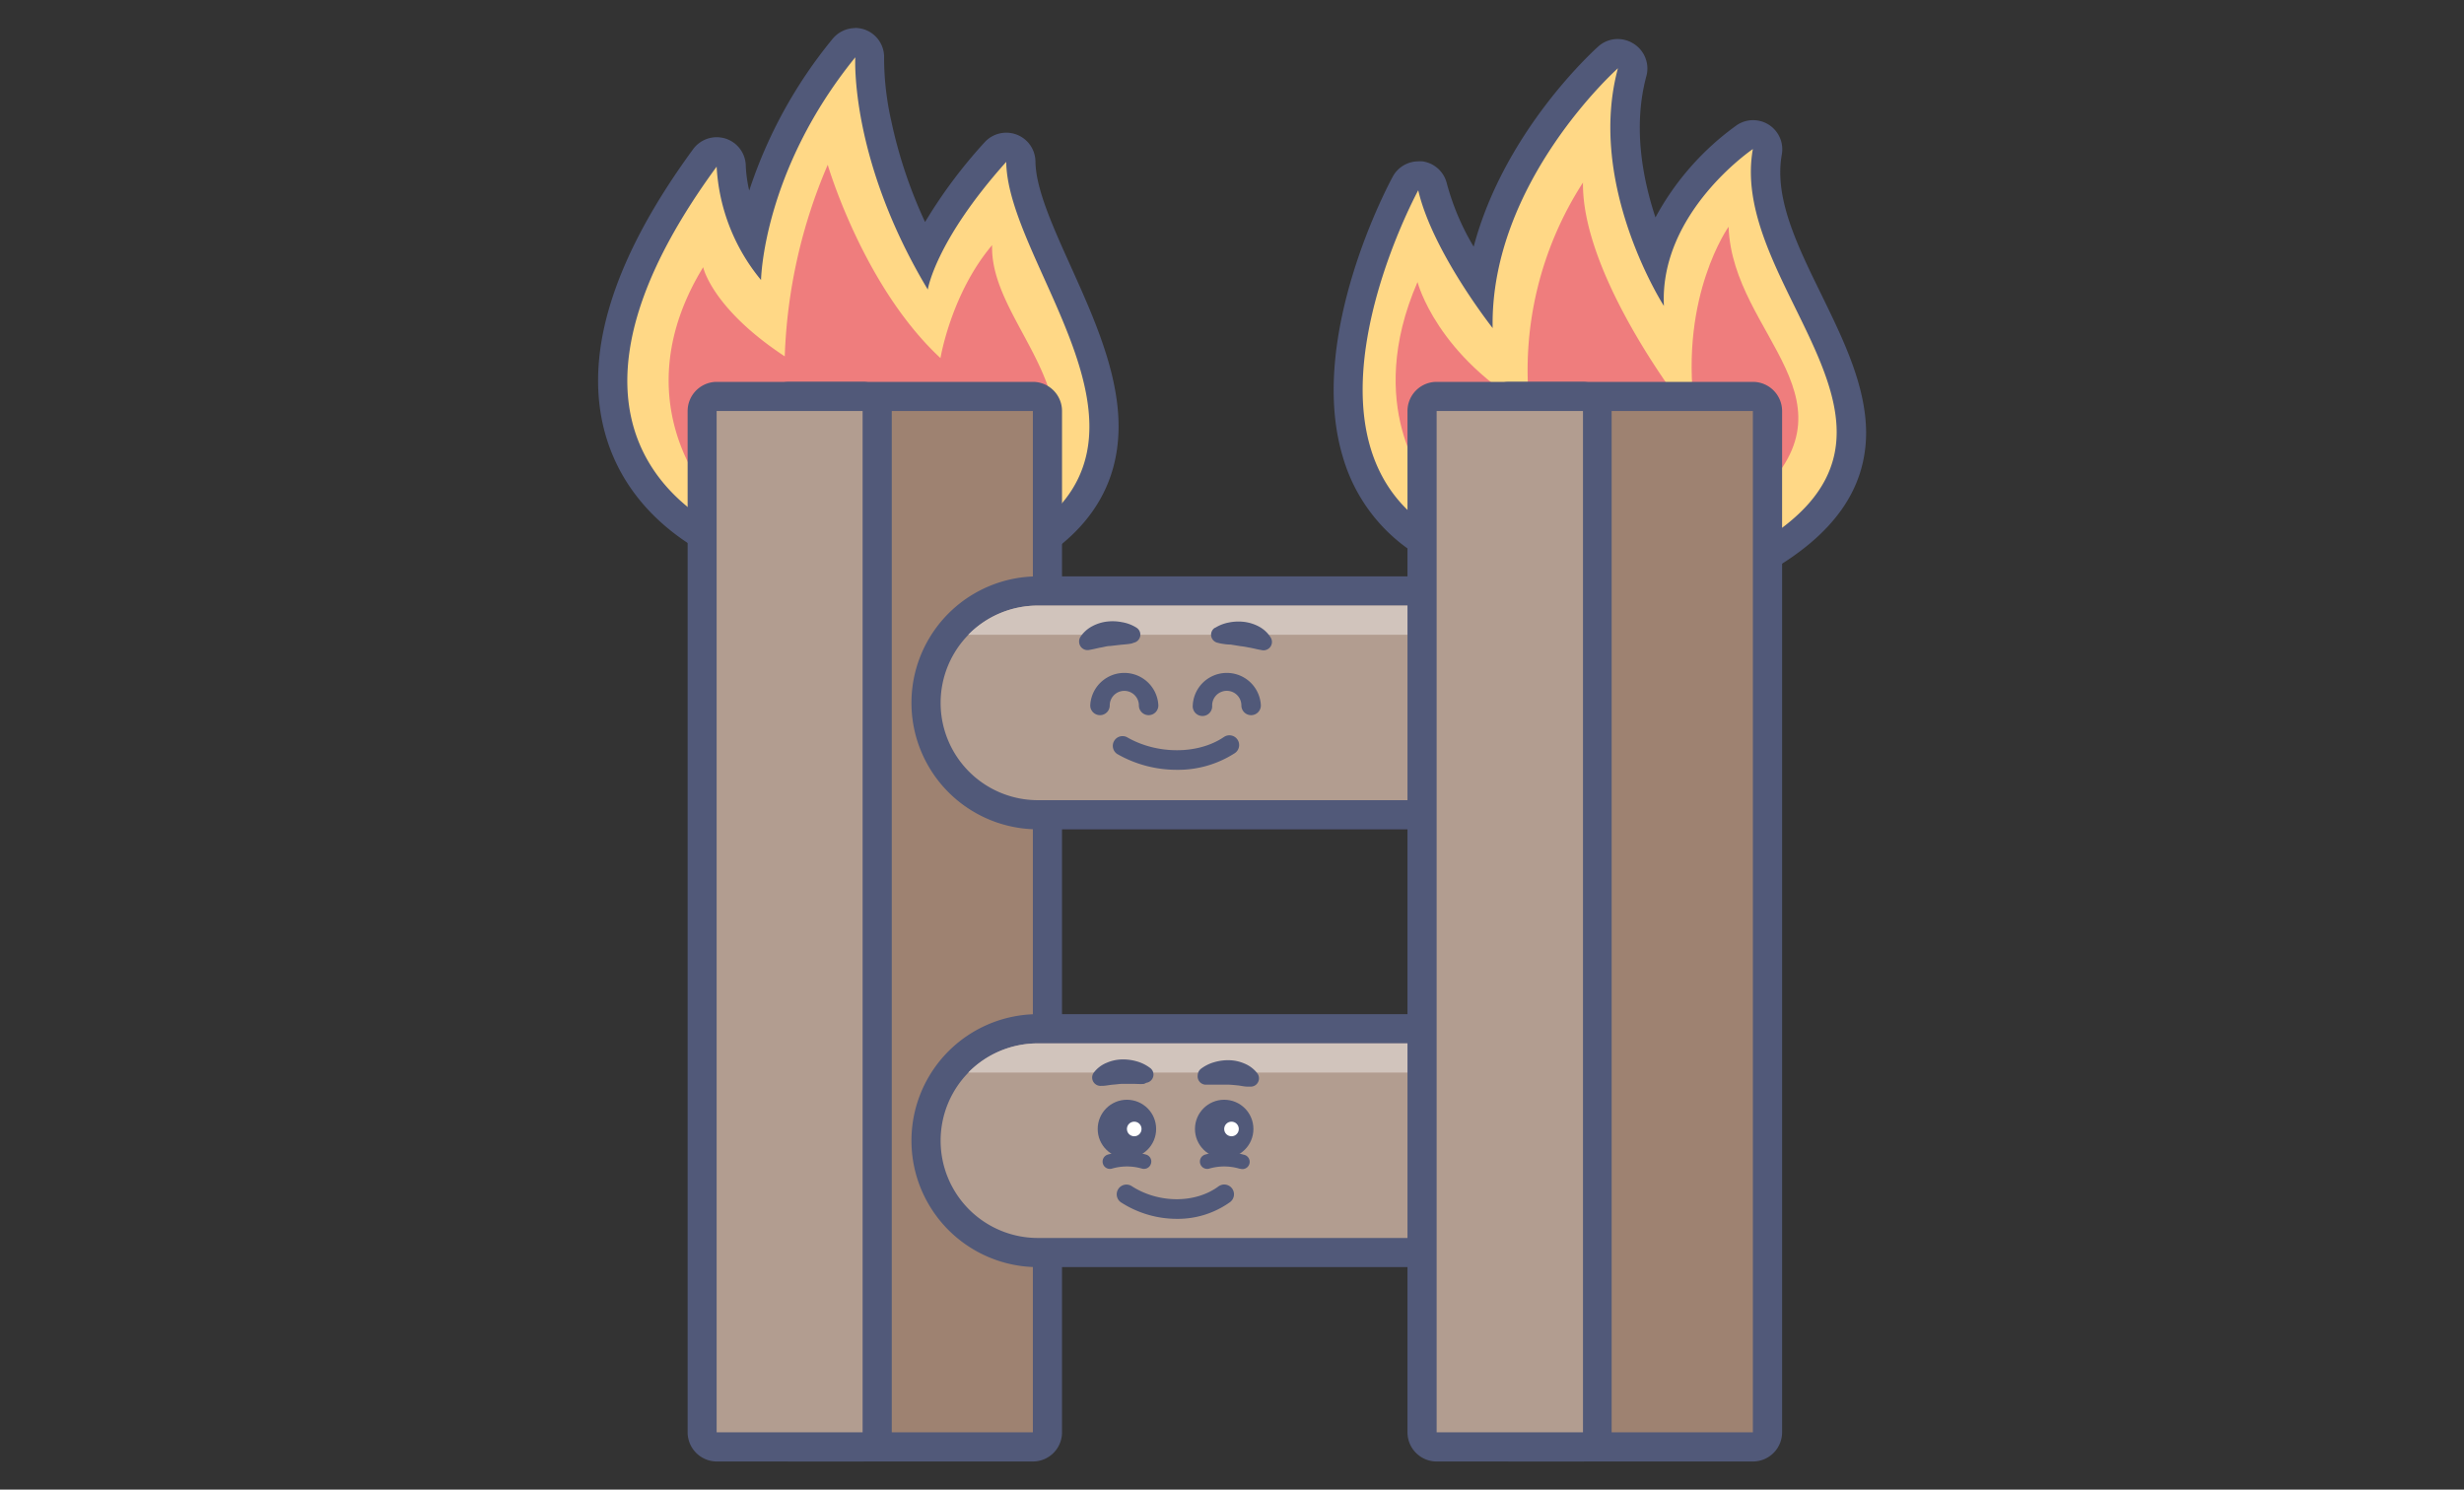 <svg id="Layer_1" data-name="Layer 1" xmlns="http://www.w3.org/2000/svg" viewBox="0 0 344 208"><rect x="0" y="0" width="344" height="208" fill="#333333" stroke="none"/><defs><style>.cls-1{fill:#ffd886;}.cls-2{fill:#515979;}.cls-3{fill:#ef7d7d;}.cls-4{fill:#9e8271;}.cls-5{fill:#b29d90;}.cls-6{fill:#d1c4bc;}.cls-7{fill:#fff;}</style></defs><path class="cls-1" d="M104.12,77.4a2.15,2.15,0,0,1-.61-.09C103,77.15,90.75,73.17,86.76,61c-3.47-10.57.45-23.68,11.64-39a2.06,2.06,0,0,1,1.65-.83,2,2,0,0,1,.63.1,2,2,0,0,1,1.41,1.94,24.85,24.85,0,0,0,2.83,10.17A61.44,61.44,0,0,1,117.82,6.7a2.06,2.06,0,0,1,1.59-.76,2.1,2.1,0,0,1,.73.14,2,2,0,0,1,1.3,2c0,.12-.53,11.86,7.66,27.4A59.15,59.15,0,0,1,139,21.22a2,2,0,0,1,1.52-.67,2,2,0,0,1,.72.13,2,2,0,0,1,1.32,1.88c0,4.21,2.5,9.66,5.1,15.43,5.49,12.18,12.32,27.34-2.25,37.58a2,2,0,0,1-1.1.37Z"/><path class="cls-2" d="M119.41,8h0m0,0s-.83,14.18,10.12,32.43c0,0,1-6.71,10.95-17.83.17,14.11,23.36,37.52,3.72,51.32l-40.08,1.47s-34.33-10.81-4.07-52.12a27.07,27.07,0,0,0,6.2,15.83s.22-15.17,13.16-31.1m0-4.08a4.09,4.09,0,0,0-3.06,1.38,1.07,1.07,0,0,0-.14.16A65.53,65.53,0,0,0,104.6,26.61a18.74,18.74,0,0,1-.48-3.39,4.06,4.06,0,0,0-2.8-3.86,4.25,4.25,0,0,0-1.26-.2,4.09,4.09,0,0,0-3.3,1.68c-11.6,15.85-15.62,29.57-11.94,40.8,4.31,13.15,17.52,17.44,18.08,17.61a3.93,3.93,0,0,0,1.22.19h.15L144.35,78a4.11,4.11,0,0,0,2.19-.74c7.09-5,10.29-11.77,9.51-20.15-.64-6.76-3.65-13.46-6.57-19.94-2.51-5.57-4.88-10.83-4.92-14.61a4.07,4.07,0,0,0-2.64-3.77,4.09,4.09,0,0,0-4.47,1.09A69.37,69.37,0,0,0,129.15,31a65.83,65.83,0,0,1-4.72-14.11,39.93,39.93,0,0,1-1-8.62,2.81,2.81,0,0,0,0-.29V7.81a4.07,4.07,0,0,0-2.6-3.64,4.14,4.14,0,0,0-1.46-.27Zm0,8.16Z"/><path class="cls-3" d="M98.91,69s-12-13.27-.74-31.69c0,0,1.2,5.73,11.39,12.45a73.94,73.94,0,0,1,6-26.75S120.52,40,131.3,50c0,0,1.48-9,7.21-15.77-.34,10.87,14.89,20.49,6.37,34.84S98.91,69,98.91,69Z"/><path class="cls-1" d="M222.23,85.08c-13.07,0-20.61-7.1-22.1-8.65A22,22,0,0,1,189.38,63.1c-4.74-16,6.36-36.64,6.84-37.51A2,2,0,0,1,198,24.53a1.23,1.23,0,0,1,.27,0A2,2,0,0,1,200,26.11c1.08,4.67,4.24,10.08,6.72,13.83C209.18,21.85,223.84,8.62,224.53,8a2,2,0,0,1,1.35-.52A2,2,0,0,1,227,7.8a2,2,0,0,1,.9,2.26c-2.62,9.7.53,19.74,3.2,25.82,2.83-10.09,12.06-16.44,12.53-16.76a2.05,2.05,0,0,1,1.14-.34,2.1,2.1,0,0,1,1.11.32,2.05,2.05,0,0,1,.9,2.07c-1.21,6.76,2.32,13.95,5.73,20.9,5.8,11.8,12.37,25.18-6.73,36.05-8.13,4.62-16,7-23.5,7Z"/><path class="cls-2" d="M225.88,9.53c-4.42,16.37,6.42,33.19,6.42,33.19-.66-13.06,12.42-21.91,12.42-21.91-3.52,19.66,28,39.61,0,55.54C236,81.33,228.43,83,222.23,83c-13.6,0-20.83-8.24-20.83-8.24C178.46,62.41,198,26.57,198,26.57c2,8.62,10.39,19.24,10.39,19.24C208,25.46,225.88,9.53,225.88,9.53m0-4.08a4.05,4.05,0,0,0-2.7,1c-.65.58-13.17,11.88-17.44,28A34.9,34.9,0,0,1,202,25.65a4.07,4.07,0,0,0-3.42-3.12,3.52,3.52,0,0,0-.56,0,4.07,4.07,0,0,0-3.57,2.12c-.49.91-12,22.27-7,39.07a23.88,23.88,0,0,0,11.47,14.38,33.31,33.31,0,0,0,23.34,9.06c7.82,0,16.07-2.43,24.51-7.23,9.21-5.24,13.71-11.6,13.76-19.43,0-6.57-3.14-13-6.21-19.29-3.42-7-6.65-13.53-5.56-19.64a4.07,4.07,0,0,0-6.29-4.09,38.13,38.13,0,0,0-11.35,12.88c-1.85-5.59-3.15-12.78-1.27-19.73A4.08,4.08,0,0,0,228,6.06a4.17,4.17,0,0,0-2.15-.61Zm0,8.15h0Z"/><path class="cls-3" d="M244,70.51C261.1,56,241.85,47,241.33,31.66c0,0-6.82,9.57-4.78,25.32C237.1,61.2,239.62,68.25,244,70.51Z"/><path class="cls-3" d="M199.21,67.38s-8.88-10.59-1.31-28c0,0,2.67,10.46,16.26,18Z"/><path class="cls-3" d="M235.19,57S220.83,38.66,221,25.49a48.29,48.29,0,0,0-7.47,31.22Z"/><rect class="cls-4" x="108.2" y="55.35" width="38.04" height="146.71" rx="2.04"/><path class="cls-2" d="M144.2,57.39V200h-34V57.39h34m0-4.07h-34a4.08,4.08,0,0,0-4.08,4.07V200a4.08,4.08,0,0,0,4.08,4.07h34a4.07,4.07,0,0,0,4.07-4.07V57.39a4.07,4.07,0,0,0-4.07-4.07Z"/><rect class="cls-5" x="98.01" y="55.35" width="24.45" height="146.71" rx="2.04"/><path class="cls-2" d="M120.43,57.39V200H100.05V57.39h20.38m0-4.07H100.05A4.08,4.08,0,0,0,96,57.39V200a4.08,4.08,0,0,0,4.08,4.07h20.38A4.07,4.07,0,0,0,124.5,200V57.39a4.07,4.07,0,0,0-4.07-4.07Z"/><path class="cls-5" d="M144.88,113.77a15.63,15.63,0,1,1,0-31.25h81.5a15.63,15.63,0,0,1,0,31.25Z"/><path class="cls-2" d="M226.38,84.56A13.58,13.58,0,0,1,240,98.14h0a13.58,13.58,0,0,1-13.59,13.59h-81.5a13.58,13.58,0,0,1-13.59-13.59h0a13.58,13.58,0,0,1,13.59-13.58h81.5m0-4.08h-81.5a17.66,17.66,0,0,0,0,35.32h81.5a17.66,17.66,0,0,0,0-35.32Z"/><path class="cls-6" d="M226.38,84.56h-81.5a13.56,13.56,0,0,0-9.7,4.07h100.9A13.56,13.56,0,0,0,226.38,84.56Z"/><path class="cls-5" d="M144.88,174.9a15.63,15.63,0,1,1,0-31.25h81.5a15.63,15.63,0,0,1,0,31.25Z"/><path class="cls-2" d="M226.38,145.69A13.58,13.58,0,0,1,240,159.27h0a13.58,13.58,0,0,1-13.59,13.59h-81.5a13.58,13.58,0,0,1-13.59-13.59h0a13.58,13.58,0,0,1,13.59-13.58h81.5m0-4.08h-81.5a17.66,17.66,0,0,0,0,35.32h81.5a17.66,17.66,0,0,0,0-35.32Z"/><path class="cls-6" d="M226.38,145.69h-81.5a13.56,13.56,0,0,0-9.7,4.07h100.9A13.56,13.56,0,0,0,226.38,145.69Z"/><rect class="cls-4" x="208.72" y="55.35" width="38.04" height="146.71" rx="2.04"/><path class="cls-2" d="M244.72,57.39V200h-34V57.39h34m0-4.07h-34a4.07,4.07,0,0,0-4.07,4.07V200a4.07,4.07,0,0,0,4.07,4.07h34A4.08,4.08,0,0,0,248.8,200V57.39a4.08,4.08,0,0,0-4.08-4.07Z"/><rect class="cls-5" x="198.54" y="55.35" width="24.45" height="146.71" rx="2.04"/><path class="cls-2" d="M221,57.39V200H200.57V57.39H221m0-4.07H200.57a4.07,4.07,0,0,0-4.07,4.07V200a4.07,4.07,0,0,0,4.07,4.07H221A4.07,4.07,0,0,0,225,200V57.39A4.07,4.07,0,0,0,221,53.32Z"/><path class="cls-2" d="M174.67,99.86a1.36,1.36,0,0,1-1.36-1.36,2,2,0,0,0-4.08,0,1.36,1.36,0,1,1-2.71,0,4.76,4.76,0,0,1,9.51,0A1.36,1.36,0,0,1,174.67,99.86Z"/><path class="cls-2" d="M169.62,87.68a5.49,5.49,0,0,1,1.95-.76,6.64,6.64,0,0,1,2.09-.09,5.91,5.91,0,0,1,2.09.65A4.35,4.35,0,0,1,177.39,89a1.17,1.17,0,0,1-1.17,1.79l-.27-.05c-.53-.09-.94-.21-1.39-.29s-.86-.17-1.33-.22L171.8,90c-.49,0-1.05-.08-1.53-.18l-.28-.07a1.15,1.15,0,0,1-.37-2.1Z"/><path class="cls-2" d="M160.37,99.86A1.36,1.36,0,0,1,159,98.5a2,2,0,0,0-4.07,0,1.36,1.36,0,1,1-2.72,0,4.76,4.76,0,0,1,9.51,0A1.36,1.36,0,0,1,160.37,99.86Z"/><path class="cls-2" d="M158,89.85c-.47.1-1,.13-1.52.18L155,90.2c-.46,0-.89.15-1.33.22s-.85.2-1.38.29l-.27.05a1.17,1.17,0,0,1-1.35-1,1.19,1.19,0,0,1,.17-.83,4.46,4.46,0,0,1,1.65-1.49,5.79,5.79,0,0,1,2.08-.65,6.63,6.63,0,0,1,2.09.09,5.42,5.42,0,0,1,2,.76,1.15,1.15,0,0,1-.36,2.1Z"/><path class="cls-2" d="M164.31,107.49a16.69,16.69,0,0,1-8.34-2.21,1.36,1.36,0,0,1,1.36-2.35c4.19,2.43,9.88,2.44,13.51,0a1.36,1.36,0,1,1,1.51,2.26A14.6,14.6,0,0,1,164.31,107.49Z"/><path class="cls-2" d="M164.3,170.19a14.41,14.41,0,0,1-7.7-2.24,1.36,1.36,0,1,1,1.46-2.29c3.74,2.38,8.81,2.39,12.05,0a1.36,1.36,0,0,1,1.61,2.2A12.56,12.56,0,0,1,164.3,170.19Z"/><path class="cls-2" d="M173.29,163.21a1,1,0,0,1-.33-.05,7.48,7.48,0,0,0-4.09,0,1,1,0,1,1-.66-1.93,9.58,9.58,0,0,1,5.41,0,1,1,0,0,1-.33,2Z"/><circle class="cls-2" cx="170.91" cy="157.64" r="4.08"/><circle class="cls-7" cx="171.93" cy="157.64" r="1.02"/><path class="cls-2" d="M159.71,163.21a1,1,0,0,1-.33-.05,7.48,7.48,0,0,0-4.09,0,1,1,0,1,1-.67-1.93,9.61,9.61,0,0,1,5.42,0,1,1,0,0,1,.63,1.3A1,1,0,0,1,159.71,163.21Z"/><circle class="cls-2" cx="157.33" cy="157.64" r="4.08"/><circle class="cls-7" cx="158.35" cy="157.64" r="1.02"/><path class="cls-2" d="M167.66,149.24a5.6,5.6,0,0,1,1.88-.93,6.83,6.83,0,0,1,2.08-.27,5.72,5.72,0,0,1,2.13.47,4.33,4.33,0,0,1,1.77,1.34,1.17,1.17,0,0,1-.2,1.64,1.21,1.21,0,0,1-.81.24l-.28,0c-.53,0-1-.13-1.4-.17s-.88-.09-1.35-.11l-1.44,0c-.49,0-1,0-1.54,0l-.29,0a1.16,1.16,0,0,1-1-1.29A1.21,1.21,0,0,1,167.66,149.24Z"/><path class="cls-2" d="M159.74,151.34c-.48.06-1.05,0-1.54,0l-1.44,0c-.47,0-.9.08-1.34.11s-.87.13-1.41.17l-.27,0a1.17,1.17,0,0,1-1.26-1.07,1.16,1.16,0,0,1,.25-.81,4.26,4.26,0,0,1,1.77-1.34,5.72,5.72,0,0,1,2.13-.47,6.81,6.81,0,0,1,2.07.27,5.6,5.6,0,0,1,1.88.93,1.14,1.14,0,0,1,.22,1.61,1.13,1.13,0,0,1-.76.45Z"/></svg>
